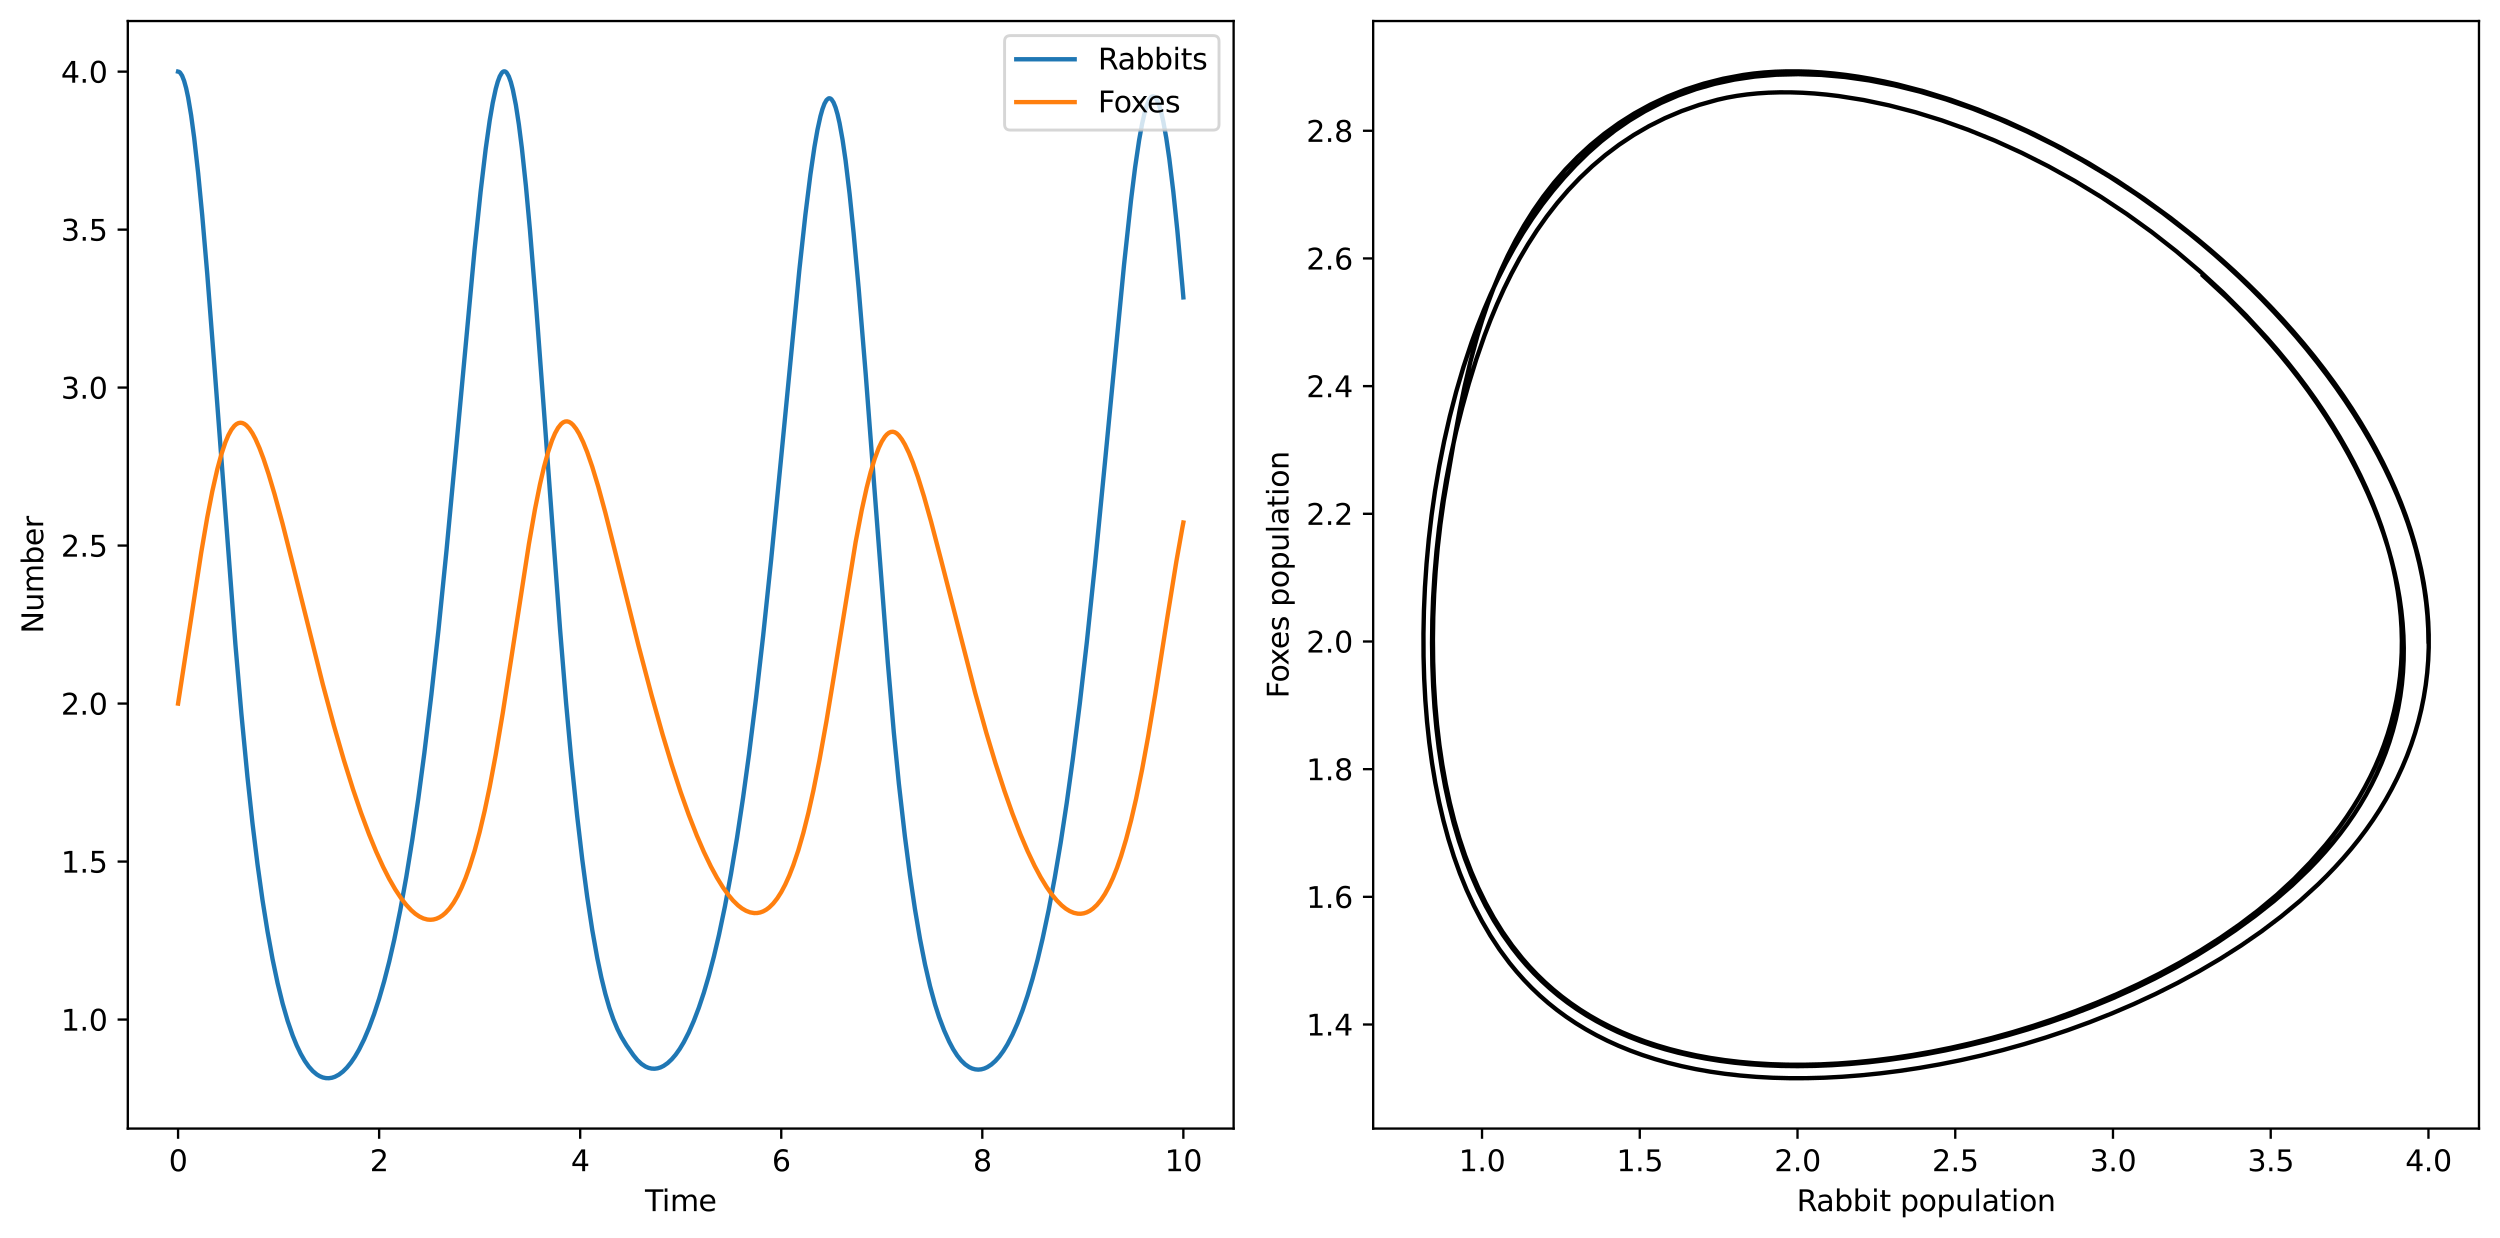 <?xml version="1.0" encoding="utf-8" standalone="no"?>
<!DOCTYPE svg PUBLIC "-//W3C//DTD SVG 1.1//EN"
  "http://www.w3.org/Graphics/SVG/1.1/DTD/svg11.dtd">
<svg xmlns:xlink="http://www.w3.org/1999/xlink" width="856.381pt" height="424.156pt" viewBox="0 0 856.381 424.156" xmlns="http://www.w3.org/2000/svg" version="1.1">
 <defs>
  <style type="text/css">*{stroke-linejoin: round; stroke-linecap: butt}</style>
 </defs>
 <g id="figure_1">
  <g id="patch_1">
   <path d="M 0 424.156 
L 856.381 424.156 
L 856.381 0 
L 0 0 
z
" style="fill: #ffffff"/>
  </g>
  <g id="axes_1">
   <g id="patch_2">
    <path d="M 43.781 386.6 
L 422.581 386.6 
L 422.581 7.2 
L 43.781 7.2 
z
" style="fill: #ffffff"/>
   </g>
   <g id="matplotlib.axis_1">
    <g id="xtick_1">
     <g id="line2d_1">
      <defs>
       <path id="mdbdcfe1b06" d="M 0 0 
L 0 3.5 
" style="stroke: #000000; stroke-width: 0.8"/>
      </defs>
      <g>
       <use xlink:href="#mdbdcfe1b06" x="60.999" y="386.6" style="stroke: #000000; stroke-width: 0.8"/>
      </g>
     </g>
     <g id="text_1">
      <!-- 0 -->
      <g transform="translate(57.818 401.198)scale(0.1 -0.1)">
       <defs>
        <path id="DejaVuSans-30" d="M 2034 4250 
Q 1547 4250 1301 3770 
Q 1056 3291 1056 2328 
Q 1056 1369 1301 889 
Q 1547 409 2034 409 
Q 2525 409 2770 889 
Q 3016 1369 3016 2328 
Q 3016 3291 2770 3770 
Q 2525 4250 2034 4250 
z
M 2034 4750 
Q 2819 4750 3233 4129 
Q 3647 3509 3647 2328 
Q 3647 1150 3233 529 
Q 2819 -91 2034 -91 
Q 1250 -91 836 529 
Q 422 1150 422 2328 
Q 422 3509 836 4129 
Q 1250 4750 2034 4750 
z
" transform="scale(0.016)"/>
       </defs>
       <use xlink:href="#DejaVuSans-30"/>
      </g>
     </g>
    </g>
    <g id="xtick_2">
     <g id="line2d_2">
      <g>
       <use xlink:href="#mdbdcfe1b06" x="129.872" y="386.6" style="stroke: #000000; stroke-width: 0.8"/>
      </g>
     </g>
     <g id="text_2">
      <!-- 2 -->
      <g transform="translate(126.691 401.198)scale(0.1 -0.1)">
       <defs>
        <path id="DejaVuSans-32" d="M 1228 531 
L 3431 531 
L 3431 0 
L 469 0 
L 469 531 
Q 828 903 1448 1529 
Q 2069 2156 2228 2338 
Q 2531 2678 2651 2914 
Q 2772 3150 2772 3378 
Q 2772 3750 2511 3984 
Q 2250 4219 1831 4219 
Q 1534 4219 1204 4116 
Q 875 4013 500 3803 
L 500 4441 
Q 881 4594 1212 4672 
Q 1544 4750 1819 4750 
Q 2544 4750 2975 4387 
Q 3406 4025 3406 3419 
Q 3406 3131 3298 2873 
Q 3191 2616 2906 2266 
Q 2828 2175 2409 1742 
Q 1991 1309 1228 531 
z
" transform="scale(0.016)"/>
       </defs>
       <use xlink:href="#DejaVuSans-32"/>
      </g>
     </g>
    </g>
    <g id="xtick_3">
     <g id="line2d_3">
      <g>
       <use xlink:href="#mdbdcfe1b06" x="198.745" y="386.6" style="stroke: #000000; stroke-width: 0.8"/>
      </g>
     </g>
     <g id="text_3">
      <!-- 4 -->
      <g transform="translate(195.564 401.198)scale(0.1 -0.1)">
       <defs>
        <path id="DejaVuSans-34" d="M 2419 4116 
L 825 1625 
L 2419 1625 
L 2419 4116 
z
M 2253 4666 
L 3047 4666 
L 3047 1625 
L 3713 1625 
L 3713 1100 
L 3047 1100 
L 3047 0 
L 2419 0 
L 2419 1100 
L 313 1100 
L 313 1709 
L 2253 4666 
z
" transform="scale(0.016)"/>
       </defs>
       <use xlink:href="#DejaVuSans-34"/>
      </g>
     </g>
    </g>
    <g id="xtick_4">
     <g id="line2d_4">
      <g>
       <use xlink:href="#mdbdcfe1b06" x="267.618" y="386.6" style="stroke: #000000; stroke-width: 0.8"/>
      </g>
     </g>
     <g id="text_4">
      <!-- 6 -->
      <g transform="translate(264.436 401.198)scale(0.1 -0.1)">
       <defs>
        <path id="DejaVuSans-36" d="M 2113 2584 
Q 1688 2584 1439 2293 
Q 1191 2003 1191 1497 
Q 1191 994 1439 701 
Q 1688 409 2113 409 
Q 2538 409 2786 701 
Q 3034 994 3034 1497 
Q 3034 2003 2786 2293 
Q 2538 2584 2113 2584 
z
M 3366 4563 
L 3366 3988 
Q 3128 4100 2886 4159 
Q 2644 4219 2406 4219 
Q 1781 4219 1451 3797 
Q 1122 3375 1075 2522 
Q 1259 2794 1537 2939 
Q 1816 3084 2150 3084 
Q 2853 3084 3261 2657 
Q 3669 2231 3669 1497 
Q 3669 778 3244 343 
Q 2819 -91 2113 -91 
Q 1303 -91 875 529 
Q 447 1150 447 2328 
Q 447 3434 972 4092 
Q 1497 4750 2381 4750 
Q 2619 4750 2861 4703 
Q 3103 4656 3366 4563 
z
" transform="scale(0.016)"/>
       </defs>
       <use xlink:href="#DejaVuSans-36"/>
      </g>
     </g>
    </g>
    <g id="xtick_5">
     <g id="line2d_5">
      <g>
       <use xlink:href="#mdbdcfe1b06" x="336.49" y="386.6" style="stroke: #000000; stroke-width: 0.8"/>
      </g>
     </g>
     <g id="text_5">
      <!-- 8 -->
      <g transform="translate(333.309 401.198)scale(0.1 -0.1)">
       <defs>
        <path id="DejaVuSans-38" d="M 2034 2216 
Q 1584 2216 1326 1975 
Q 1069 1734 1069 1313 
Q 1069 891 1326 650 
Q 1584 409 2034 409 
Q 2484 409 2743 651 
Q 3003 894 3003 1313 
Q 3003 1734 2745 1975 
Q 2488 2216 2034 2216 
z
M 1403 2484 
Q 997 2584 770 2862 
Q 544 3141 544 3541 
Q 544 4100 942 4425 
Q 1341 4750 2034 4750 
Q 2731 4750 3128 4425 
Q 3525 4100 3525 3541 
Q 3525 3141 3298 2862 
Q 3072 2584 2669 2484 
Q 3125 2378 3379 2068 
Q 3634 1759 3634 1313 
Q 3634 634 3220 271 
Q 2806 -91 2034 -91 
Q 1263 -91 848 271 
Q 434 634 434 1313 
Q 434 1759 690 2068 
Q 947 2378 1403 2484 
z
M 1172 3481 
Q 1172 3119 1398 2916 
Q 1625 2713 2034 2713 
Q 2441 2713 2670 2916 
Q 2900 3119 2900 3481 
Q 2900 3844 2670 4047 
Q 2441 4250 2034 4250 
Q 1625 4250 1398 4047 
Q 1172 3844 1172 3481 
z
" transform="scale(0.016)"/>
       </defs>
       <use xlink:href="#DejaVuSans-38"/>
      </g>
     </g>
    </g>
    <g id="xtick_6">
     <g id="line2d_6">
      <g>
       <use xlink:href="#mdbdcfe1b06" x="405.363" y="386.6" style="stroke: #000000; stroke-width: 0.8"/>
      </g>
     </g>
     <g id="text_6">
      <!-- 10 -->
      <g transform="translate(399.001 401.198)scale(0.1 -0.1)">
       <defs>
        <path id="DejaVuSans-31" d="M 794 531 
L 1825 531 
L 1825 4091 
L 703 3866 
L 703 4441 
L 1819 4666 
L 2450 4666 
L 2450 531 
L 3481 531 
L 3481 0 
L 794 0 
L 794 531 
z
" transform="scale(0.016)"/>
       </defs>
       <use xlink:href="#DejaVuSans-31"/>
       <use xlink:href="#DejaVuSans-30" x="63.623"/>
      </g>
     </g>
    </g>
    <g id="text_7">
     <!-- Time -->
     <g transform="translate(220.948 414.877)scale(0.1 -0.1)">
      <defs>
       <path id="DejaVuSans-54" d="M -19 4666 
L 3928 4666 
L 3928 4134 
L 2272 4134 
L 2272 0 
L 1638 0 
L 1638 4134 
L -19 4134 
L -19 4666 
z
" transform="scale(0.016)"/>
       <path id="DejaVuSans-69" d="M 603 3500 
L 1178 3500 
L 1178 0 
L 603 0 
L 603 3500 
z
M 603 4863 
L 1178 4863 
L 1178 4134 
L 603 4134 
L 603 4863 
z
" transform="scale(0.016)"/>
       <path id="DejaVuSans-6d" d="M 3328 2828 
Q 3544 3216 3844 3400 
Q 4144 3584 4550 3584 
Q 5097 3584 5394 3201 
Q 5691 2819 5691 2113 
L 5691 0 
L 5113 0 
L 5113 2094 
Q 5113 2597 4934 2840 
Q 4756 3084 4391 3084 
Q 3944 3084 3684 2787 
Q 3425 2491 3425 1978 
L 3425 0 
L 2847 0 
L 2847 2094 
Q 2847 2600 2669 2842 
Q 2491 3084 2119 3084 
Q 1678 3084 1418 2786 
Q 1159 2488 1159 1978 
L 1159 0 
L 581 0 
L 581 3500 
L 1159 3500 
L 1159 2956 
Q 1356 3278 1631 3431 
Q 1906 3584 2284 3584 
Q 2666 3584 2933 3390 
Q 3200 3197 3328 2828 
z
" transform="scale(0.016)"/>
       <path id="DejaVuSans-65" d="M 3597 1894 
L 3597 1613 
L 953 1613 
Q 991 1019 1311 708 
Q 1631 397 2203 397 
Q 2534 397 2845 478 
Q 3156 559 3463 722 
L 3463 178 
Q 3153 47 2828 -22 
Q 2503 -91 2169 -91 
Q 1331 -91 842 396 
Q 353 884 353 1716 
Q 353 2575 817 3079 
Q 1281 3584 2069 3584 
Q 2775 3584 3186 3129 
Q 3597 2675 3597 1894 
z
M 3022 2063 
Q 3016 2534 2758 2815 
Q 2500 3097 2075 3097 
Q 1594 3097 1305 2825 
Q 1016 2553 972 2059 
L 3022 2063 
z
" transform="scale(0.016)"/>
      </defs>
      <use xlink:href="#DejaVuSans-54"/>
      <use xlink:href="#DejaVuSans-69" x="57.959"/>
      <use xlink:href="#DejaVuSans-6d" x="85.742"/>
      <use xlink:href="#DejaVuSans-65" x="183.154"/>
     </g>
    </g>
   </g>
   <g id="matplotlib.axis_2">
    <g id="ytick_1">
     <g id="line2d_7">
      <defs>
       <path id="m5eb294d4c6" d="M 0 0 
L -3.5 0 
" style="stroke: #000000; stroke-width: 0.8"/>
      </defs>
      <g>
       <use xlink:href="#m5eb294d4c6" x="43.781" y="349.248" style="stroke: #000000; stroke-width: 0.8"/>
      </g>
     </g>
     <g id="text_8">
      <!-- 1.0 -->
      <g transform="translate(20.878 353.047)scale(0.1 -0.1)">
       <defs>
        <path id="DejaVuSans-2e" d="M 684 794 
L 1344 794 
L 1344 0 
L 684 0 
L 684 794 
z
" transform="scale(0.016)"/>
       </defs>
       <use xlink:href="#DejaVuSans-31"/>
       <use xlink:href="#DejaVuSans-2e" x="63.623"/>
       <use xlink:href="#DejaVuSans-30" x="95.41"/>
      </g>
     </g>
    </g>
    <g id="ytick_2">
     <g id="line2d_8">
      <g>
       <use xlink:href="#m5eb294d4c6" x="43.781" y="295.129" style="stroke: #000000; stroke-width: 0.8"/>
      </g>
     </g>
     <g id="text_9">
      <!-- 1.5 -->
      <g transform="translate(20.878 298.928)scale(0.1 -0.1)">
       <defs>
        <path id="DejaVuSans-35" d="M 691 4666 
L 3169 4666 
L 3169 4134 
L 1269 4134 
L 1269 2991 
Q 1406 3038 1543 3061 
Q 1681 3084 1819 3084 
Q 2600 3084 3056 2656 
Q 3513 2228 3513 1497 
Q 3513 744 3044 326 
Q 2575 -91 1722 -91 
Q 1428 -91 1123 -41 
Q 819 9 494 109 
L 494 744 
Q 775 591 1075 516 
Q 1375 441 1709 441 
Q 2250 441 2565 725 
Q 2881 1009 2881 1497 
Q 2881 1984 2565 2268 
Q 2250 2553 1709 2553 
Q 1456 2553 1204 2497 
Q 953 2441 691 2322 
L 691 4666 
z
" transform="scale(0.016)"/>
       </defs>
       <use xlink:href="#DejaVuSans-31"/>
       <use xlink:href="#DejaVuSans-2e" x="63.623"/>
       <use xlink:href="#DejaVuSans-35" x="95.41"/>
      </g>
     </g>
    </g>
    <g id="ytick_3">
     <g id="line2d_9">
      <g>
       <use xlink:href="#m5eb294d4c6" x="43.781" y="241.01" style="stroke: #000000; stroke-width: 0.8"/>
      </g>
     </g>
     <g id="text_10">
      <!-- 2.0 -->
      <g transform="translate(20.878 244.809)scale(0.1 -0.1)">
       <use xlink:href="#DejaVuSans-32"/>
       <use xlink:href="#DejaVuSans-2e" x="63.623"/>
       <use xlink:href="#DejaVuSans-30" x="95.41"/>
      </g>
     </g>
    </g>
    <g id="ytick_4">
     <g id="line2d_10">
      <g>
       <use xlink:href="#m5eb294d4c6" x="43.781" y="186.891" style="stroke: #000000; stroke-width: 0.8"/>
      </g>
     </g>
     <g id="text_11">
      <!-- 2.5 -->
      <g transform="translate(20.878 190.69)scale(0.1 -0.1)">
       <use xlink:href="#DejaVuSans-32"/>
       <use xlink:href="#DejaVuSans-2e" x="63.623"/>
       <use xlink:href="#DejaVuSans-35" x="95.41"/>
      </g>
     </g>
    </g>
    <g id="ytick_5">
     <g id="line2d_11">
      <g>
       <use xlink:href="#m5eb294d4c6" x="43.781" y="132.771" style="stroke: #000000; stroke-width: 0.8"/>
      </g>
     </g>
     <g id="text_12">
      <!-- 3.0 -->
      <g transform="translate(20.878 136.571)scale(0.1 -0.1)">
       <defs>
        <path id="DejaVuSans-33" d="M 2597 2516 
Q 3050 2419 3304 2112 
Q 3559 1806 3559 1356 
Q 3559 666 3084 287 
Q 2609 -91 1734 -91 
Q 1441 -91 1130 -33 
Q 819 25 488 141 
L 488 750 
Q 750 597 1062 519 
Q 1375 441 1716 441 
Q 2309 441 2620 675 
Q 2931 909 2931 1356 
Q 2931 1769 2642 2001 
Q 2353 2234 1838 2234 
L 1294 2234 
L 1294 2753 
L 1863 2753 
Q 2328 2753 2575 2939 
Q 2822 3125 2822 3475 
Q 2822 3834 2567 4026 
Q 2313 4219 1838 4219 
Q 1578 4219 1281 4162 
Q 984 4106 628 3988 
L 628 4550 
Q 988 4650 1302 4700 
Q 1616 4750 1894 4750 
Q 2613 4750 3031 4423 
Q 3450 4097 3450 3541 
Q 3450 3153 3228 2886 
Q 3006 2619 2597 2516 
z
" transform="scale(0.016)"/>
       </defs>
       <use xlink:href="#DejaVuSans-33"/>
       <use xlink:href="#DejaVuSans-2e" x="63.623"/>
       <use xlink:href="#DejaVuSans-30" x="95.41"/>
      </g>
     </g>
    </g>
    <g id="ytick_6">
     <g id="line2d_12">
      <g>
       <use xlink:href="#m5eb294d4c6" x="43.781" y="78.652" style="stroke: #000000; stroke-width: 0.8"/>
      </g>
     </g>
     <g id="text_13">
      <!-- 3.5 -->
      <g transform="translate(20.878 82.452)scale(0.1 -0.1)">
       <use xlink:href="#DejaVuSans-33"/>
       <use xlink:href="#DejaVuSans-2e" x="63.623"/>
       <use xlink:href="#DejaVuSans-35" x="95.41"/>
      </g>
     </g>
    </g>
    <g id="ytick_7">
     <g id="line2d_13">
      <g>
       <use xlink:href="#m5eb294d4c6" x="43.781" y="24.533" style="stroke: #000000; stroke-width: 0.8"/>
      </g>
     </g>
     <g id="text_14">
      <!-- 4.0 -->
      <g transform="translate(20.878 28.332)scale(0.1 -0.1)">
       <use xlink:href="#DejaVuSans-34"/>
       <use xlink:href="#DejaVuSans-2e" x="63.623"/>
       <use xlink:href="#DejaVuSans-30" x="95.41"/>
      </g>
     </g>
    </g>
    <g id="text_15">
     <!-- Number -->
     <g transform="translate(14.798 216.986)rotate(-90)scale(0.1 -0.1)">
      <defs>
       <path id="DejaVuSans-4e" d="M 628 4666 
L 1478 4666 
L 3547 763 
L 3547 4666 
L 4159 4666 
L 4159 0 
L 3309 0 
L 1241 3903 
L 1241 0 
L 628 0 
L 628 4666 
z
" transform="scale(0.016)"/>
       <path id="DejaVuSans-75" d="M 544 1381 
L 544 3500 
L 1119 3500 
L 1119 1403 
Q 1119 906 1312 657 
Q 1506 409 1894 409 
Q 2359 409 2629 706 
Q 2900 1003 2900 1516 
L 2900 3500 
L 3475 3500 
L 3475 0 
L 2900 0 
L 2900 538 
Q 2691 219 2414 64 
Q 2138 -91 1772 -91 
Q 1169 -91 856 284 
Q 544 659 544 1381 
z
M 1991 3584 
L 1991 3584 
z
" transform="scale(0.016)"/>
       <path id="DejaVuSans-62" d="M 3116 1747 
Q 3116 2381 2855 2742 
Q 2594 3103 2138 3103 
Q 1681 3103 1420 2742 
Q 1159 2381 1159 1747 
Q 1159 1113 1420 752 
Q 1681 391 2138 391 
Q 2594 391 2855 752 
Q 3116 1113 3116 1747 
z
M 1159 2969 
Q 1341 3281 1617 3432 
Q 1894 3584 2278 3584 
Q 2916 3584 3314 3078 
Q 3713 2572 3713 1747 
Q 3713 922 3314 415 
Q 2916 -91 2278 -91 
Q 1894 -91 1617 61 
Q 1341 213 1159 525 
L 1159 0 
L 581 0 
L 581 4863 
L 1159 4863 
L 1159 2969 
z
" transform="scale(0.016)"/>
       <path id="DejaVuSans-72" d="M 2631 2963 
Q 2534 3019 2420 3045 
Q 2306 3072 2169 3072 
Q 1681 3072 1420 2755 
Q 1159 2438 1159 1844 
L 1159 0 
L 581 0 
L 581 3500 
L 1159 3500 
L 1159 2956 
Q 1341 3275 1631 3429 
Q 1922 3584 2338 3584 
Q 2397 3584 2469 3576 
Q 2541 3569 2628 3553 
L 2631 2963 
z
" transform="scale(0.016)"/>
      </defs>
      <use xlink:href="#DejaVuSans-4e"/>
      <use xlink:href="#DejaVuSans-75" x="74.805"/>
      <use xlink:href="#DejaVuSans-6d" x="138.184"/>
      <use xlink:href="#DejaVuSans-62" x="235.596"/>
      <use xlink:href="#DejaVuSans-65" x="299.072"/>
      <use xlink:href="#DejaVuSans-72" x="360.596"/>
     </g>
    </g>
   </g>
   <g id="line2d_14">
    <path d="M 60.999 24.533 
L 61.344 24.62 
L 61.688 24.882 
L 62.377 25.933 
L 63.066 27.694 
L 63.754 30.163 
L 64.443 33.364 
L 65.476 39.524 
L 66.509 47.174 
L 67.887 59.421 
L 69.264 73.668 
L 70.986 93.731 
L 73.397 124.759 
L 80.628 220.62 
L 82.694 244.594 
L 84.761 266.088 
L 86.482 281.981 
L 88.204 296.04 
L 89.926 308.359 
L 91.648 319.126 
L 93.37 328.586 
L 95.091 336.77 
L 96.813 343.775 
L 98.535 349.725 
L 100.257 354.727 
L 101.634 358.11 
L 103.012 360.986 
L 104.389 363.392 
L 105.767 365.356 
L 107.144 366.9 
L 108.522 368.051 
L 109.555 368.671 
L 110.588 369.089 
L 111.621 369.312 
L 112.654 369.344 
L 113.687 369.19 
L 114.72 368.851 
L 116.098 368.117 
L 117.475 367.061 
L 118.853 365.683 
L 120.23 363.98 
L 121.607 361.944 
L 122.985 359.566 
L 124.707 356.094 
L 126.429 352.036 
L 128.15 347.378 
L 129.872 342.105 
L 131.594 336.152 
L 133.316 329.455 
L 135.038 321.958 
L 137.104 311.837 
L 139.17 300.421 
L 141.236 287.652 
L 143.302 273.485 
L 145.369 257.889 
L 147.779 237.867 
L 150.19 215.886 
L 152.945 188.623 
L 156.388 152.041 
L 162.587 85.337 
L 164.653 65.492 
L 166.375 51.019 
L 167.752 41.268 
L 168.785 35.249 
L 169.818 30.45 
L 170.507 27.987 
L 171.196 26.15 
L 171.885 24.963 
L 172.229 24.62 
L 172.573 24.447 
L 172.918 24.445 
L 173.262 24.617 
L 173.606 24.962 
L 174.295 26.178 
L 174.984 28.094 
L 175.673 30.709 
L 176.706 35.923 
L 177.739 42.641 
L 178.772 50.79 
L 180.149 63.705 
L 181.527 78.678 
L 183.593 104.015 
L 186.348 140.923 
L 191.858 215.682 
L 193.924 240.905 
L 195.646 259.653 
L 197.712 279.543 
L 199.434 294.261 
L 201.155 307.262 
L 202.877 318.561 
L 204.599 328.204 
L 205.977 334.783 
L 207.354 340.417 
L 208.731 345.179 
L 210.109 349.159 
L 211.486 352.462 
L 212.864 355.206 
L 214.586 358.055 
L 216.996 361.493 
L 218.374 363.174 
L 219.751 364.456 
L 221.129 365.36 
L 222.162 365.799 
L 223.195 366.042 
L 224.228 366.092 
L 225.261 365.953 
L 226.294 365.63 
L 227.327 365.123 
L 228.705 364.164 
L 230.082 362.88 
L 231.459 361.269 
L 232.837 359.323 
L 234.214 357.033 
L 235.936 353.668 
L 237.658 349.732 
L 239.38 345.213 
L 241.102 340.062 
L 242.823 334.228 
L 244.545 327.666 
L 246.267 320.334 
L 248.333 310.465 
L 250.399 299.37 
L 252.466 286.996 
L 254.532 273.296 
L 256.598 258.23 
L 259.009 238.892 
L 261.419 217.776 
L 264.174 191.587 
L 267.618 156.437 
L 273.816 92.535 
L 275.882 73.607 
L 277.604 59.808 
L 278.982 50.393 
L 280.015 44.515 
L 281.048 39.803 
L 281.737 37.365 
L 282.425 35.523 
L 283.114 34.299 
L 283.803 33.711 
L 284.147 33.659 
L 284.491 33.771 
L 284.836 34.047 
L 285.525 35.095 
L 286.213 36.804 
L 286.902 39.171 
L 287.591 42.188 
L 288.624 47.903 
L 289.657 54.991 
L 291.034 66.424 
L 292.412 79.872 
L 294.134 98.791 
L 296.544 128.088 
L 299.988 173.244 
L 304.12 226.906 
L 306.186 250.981 
L 307.908 268.456 
L 309.974 286.506 
L 311.696 299.75 
L 313.418 311.419 
L 315.14 321.589 
L 316.862 330.351 
L 318.583 337.816 
L 320.305 344.11 
L 321.683 348.397 
L 323.405 352.954 
L 325.126 356.784 
L 326.504 359.394 
L 327.881 361.549 
L 329.259 363.278 
L 330.636 364.605 
L 332.014 365.555 
L 333.047 366.03 
L 334.08 366.309 
L 335.113 366.397 
L 336.146 366.3 
L 337.179 366.018 
L 338.212 365.555 
L 339.59 364.656 
L 340.967 363.433 
L 342.345 361.882 
L 343.722 359.992 
L 345.099 357.751 
L 346.821 354.45 
L 348.543 350.587 
L 350.265 346.126 
L 351.987 341.026 
L 353.709 335.248 
L 355.43 328.755 
L 357.152 321.508 
L 359.218 311.762 
L 361.285 300.809 
L 363.351 288.584 
L 365.417 275.022 
L 367.483 260.087 
L 369.894 240.958 
L 372.304 219.918 
L 375.059 193.68 
L 378.503 158.389 
L 385.046 90.68 
L 387.456 68.389 
L 388.834 57.322 
L 390.211 47.985 
L 391.244 42.318 
L 392.277 37.92 
L 392.966 35.738 
L 393.655 34.182 
L 394.343 33.266 
L 394.688 33.053 
L 395.032 33.004 
L 395.377 33.119 
L 395.721 33.401 
L 396.41 34.461 
L 397.098 36.182 
L 397.787 38.557 
L 398.476 41.577 
L 399.509 47.28 
L 400.542 54.325 
L 401.919 65.645 
L 403.297 78.912 
L 405.019 97.829 
L 405.363 101.868 
L 405.363 101.868 
" clip-path="url(#pe5c9e01bf2)" style="fill: none; stroke: #1f77b4; stroke-width: 1.5; stroke-linecap: square"/>
   </g>
   <g id="line2d_15">
    <path d="M 60.999 241.01 
L 64.443 218.558 
L 68.92 189.329 
L 70.986 177.265 
L 72.708 168.381 
L 74.43 160.768 
L 75.807 155.689 
L 77.185 151.561 
L 78.218 149.105 
L 79.251 147.211 
L 80.284 145.878 
L 80.973 145.291 
L 81.661 144.939 
L 82.35 144.814 
L 83.039 144.911 
L 83.727 145.221 
L 84.416 145.737 
L 85.449 146.879 
L 86.482 148.436 
L 87.515 150.378 
L 88.893 153.505 
L 90.27 157.171 
L 91.992 162.372 
L 94.058 169.306 
L 96.813 179.473 
L 100.601 194.469 
L 110.588 234.465 
L 114.376 248.549 
L 117.819 260.463 
L 120.919 270.353 
L 123.674 278.43 
L 126.429 285.815 
L 128.839 291.692 
L 131.25 296.986 
L 133.316 301.046 
L 135.382 304.647 
L 137.448 307.767 
L 139.17 309.981 
L 140.892 311.825 
L 142.269 313.02 
L 143.647 313.953 
L 145.024 314.614 
L 146.402 314.987 
L 147.435 315.07 
L 148.468 314.977 
L 149.501 314.701 
L 150.534 314.238 
L 151.567 313.578 
L 152.6 312.71 
L 153.978 311.206 
L 155.355 309.284 
L 156.733 306.918 
L 158.11 304.085 
L 159.487 300.763 
L 160.865 296.932 
L 162.587 291.398 
L 164.309 285.006 
L 166.03 277.727 
L 167.752 269.535 
L 169.818 258.502 
L 172.229 244.209 
L 175.328 224.287 
L 181.182 186.322 
L 183.249 174.51 
L 184.97 165.912 
L 186.348 159.97 
L 187.725 154.93 
L 189.103 150.839 
L 190.136 148.415 
L 191.169 146.553 
L 192.202 145.255 
L 192.891 144.703 
L 193.579 144.401 
L 194.268 144.344 
L 194.957 144.53 
L 195.646 144.954 
L 196.334 145.592 
L 197.367 146.908 
L 198.401 148.624 
L 199.778 151.478 
L 201.155 154.909 
L 202.877 159.898 
L 204.943 166.732 
L 207.354 175.59 
L 210.798 189.27 
L 218.718 221.14 
L 223.195 238.128 
L 226.983 251.626 
L 230.082 261.898 
L 233.181 271.389 
L 235.936 279.136 
L 238.691 286.207 
L 241.102 291.799 
L 243.512 296.811 
L 245.578 300.627 
L 247.645 303.975 
L 249.366 306.39 
L 251.088 308.449 
L 252.81 310.133 
L 254.187 311.197 
L 255.565 311.999 
L 256.942 312.527 
L 258.32 312.77 
L 259.353 312.757 
L 260.386 312.568 
L 261.419 312.194 
L 262.452 311.628 
L 263.485 310.859 
L 264.863 309.505 
L 266.24 307.755 
L 267.618 305.589 
L 268.995 302.986 
L 270.373 299.925 
L 271.75 296.383 
L 273.472 291.248 
L 275.194 285.286 
L 276.915 278.456 
L 278.637 270.751 
L 280.703 260.409 
L 283.114 246.991 
L 285.869 230.295 
L 293.101 185.683 
L 295.167 174.863 
L 296.889 167.041 
L 298.266 161.655 
L 299.643 157.1 
L 301.021 153.422 
L 302.054 151.261 
L 303.087 149.625 
L 303.776 148.832 
L 304.465 148.279 
L 305.153 147.968 
L 305.842 147.9 
L 306.531 148.075 
L 307.219 148.495 
L 307.908 149.157 
L 308.941 150.529 
L 309.974 152.278 
L 311.352 155.139 
L 312.729 158.537 
L 314.451 163.431 
L 316.517 170.08 
L 318.928 178.646 
L 322.371 191.827 
L 334.08 237.461 
L 337.868 251.022 
L 340.967 261.341 
L 344.066 270.893 
L 346.821 278.721 
L 349.576 285.864 
L 351.987 291.521 
L 354.397 296.598 
L 356.463 300.465 
L 358.53 303.864 
L 360.251 306.322 
L 361.973 308.424 
L 363.695 310.155 
L 365.073 311.262 
L 366.45 312.111 
L 367.827 312.69 
L 369.205 312.982 
L 370.238 313.005 
L 371.271 312.853 
L 372.304 312.518 
L 373.337 311.993 
L 374.37 311.269 
L 375.748 309.983 
L 377.125 308.308 
L 378.503 306.224 
L 379.88 303.705 
L 381.258 300.726 
L 382.635 297.262 
L 384.013 293.283 
L 385.734 287.566 
L 387.456 281.019 
L 389.178 273.595 
L 391.244 263.524 
L 393.31 252.272 
L 395.721 237.907 
L 399.853 211.609 
L 402.953 192.409 
L 405.019 180.798 
L 405.363 178.988 
L 405.363 178.988 
" clip-path="url(#pe5c9e01bf2)" style="fill: none; stroke: #ff7f0e; stroke-width: 1.5; stroke-linecap: square"/>
   </g>
   <g id="patch_3">
    <path d="M 43.781 386.6 
L 43.781 7.2 
" style="fill: none; stroke: #000000; stroke-width: 0.8; stroke-linejoin: miter; stroke-linecap: square"/>
   </g>
   <g id="patch_4">
    <path d="M 422.581 386.6 
L 422.581 7.2 
" style="fill: none; stroke: #000000; stroke-width: 0.8; stroke-linejoin: miter; stroke-linecap: square"/>
   </g>
   <g id="patch_5">
    <path d="M 43.781 386.6 
L 422.581 386.6 
" style="fill: none; stroke: #000000; stroke-width: 0.8; stroke-linejoin: miter; stroke-linecap: square"/>
   </g>
   <g id="patch_6">
    <path d="M 43.781 7.2 
L 422.581 7.2 
" style="fill: none; stroke: #000000; stroke-width: 0.8; stroke-linejoin: miter; stroke-linecap: square"/>
   </g>
   <g id="legend_1">
    <g id="patch_7">
     <path d="M 346.125 44.556 
L 415.581 44.556 
Q 417.581 44.556 417.581 42.556 
L 417.581 14.2 
Q 417.581 12.2 415.581 12.2 
L 346.125 12.2 
Q 344.125 12.2 344.125 14.2 
L 344.125 42.556 
Q 344.125 44.556 346.125 44.556 
z
" style="fill: #ffffff; opacity: 0.8; stroke: #cccccc; stroke-linejoin: miter"/>
    </g>
    <g id="line2d_16">
     <path d="M 348.125 20.298 
L 358.125 20.298 
L 368.125 20.298 
" style="fill: none; stroke: #1f77b4; stroke-width: 1.5; stroke-linecap: square"/>
    </g>
    <g id="text_16">
     <!-- Rabbits -->
     <g transform="translate(376.125 23.798)scale(0.1 -0.1)">
      <defs>
       <path id="DejaVuSans-52" d="M 2841 2188 
Q 3044 2119 3236 1894 
Q 3428 1669 3622 1275 
L 4263 0 
L 3584 0 
L 2988 1197 
Q 2756 1666 2539 1819 
Q 2322 1972 1947 1972 
L 1259 1972 
L 1259 0 
L 628 0 
L 628 4666 
L 2053 4666 
Q 2853 4666 3247 4331 
Q 3641 3997 3641 3322 
Q 3641 2881 3436 2590 
Q 3231 2300 2841 2188 
z
M 1259 4147 
L 1259 2491 
L 2053 2491 
Q 2509 2491 2742 2702 
Q 2975 2913 2975 3322 
Q 2975 3731 2742 3939 
Q 2509 4147 2053 4147 
L 1259 4147 
z
" transform="scale(0.016)"/>
       <path id="DejaVuSans-61" d="M 2194 1759 
Q 1497 1759 1228 1600 
Q 959 1441 959 1056 
Q 959 750 1161 570 
Q 1363 391 1709 391 
Q 2188 391 2477 730 
Q 2766 1069 2766 1631 
L 2766 1759 
L 2194 1759 
z
M 3341 1997 
L 3341 0 
L 2766 0 
L 2766 531 
Q 2569 213 2275 61 
Q 1981 -91 1556 -91 
Q 1019 -91 701 211 
Q 384 513 384 1019 
Q 384 1609 779 1909 
Q 1175 2209 1959 2209 
L 2766 2209 
L 2766 2266 
Q 2766 2663 2505 2880 
Q 2244 3097 1772 3097 
Q 1472 3097 1187 3025 
Q 903 2953 641 2809 
L 641 3341 
Q 956 3463 1253 3523 
Q 1550 3584 1831 3584 
Q 2591 3584 2966 3190 
Q 3341 2797 3341 1997 
z
" transform="scale(0.016)"/>
       <path id="DejaVuSans-74" d="M 1172 4494 
L 1172 3500 
L 2356 3500 
L 2356 3053 
L 1172 3053 
L 1172 1153 
Q 1172 725 1289 603 
Q 1406 481 1766 481 
L 2356 481 
L 2356 0 
L 1766 0 
Q 1100 0 847 248 
Q 594 497 594 1153 
L 594 3053 
L 172 3053 
L 172 3500 
L 594 3500 
L 594 4494 
L 1172 4494 
z
" transform="scale(0.016)"/>
       <path id="DejaVuSans-73" d="M 2834 3397 
L 2834 2853 
Q 2591 2978 2328 3040 
Q 2066 3103 1784 3103 
Q 1356 3103 1142 2972 
Q 928 2841 928 2578 
Q 928 2378 1081 2264 
Q 1234 2150 1697 2047 
L 1894 2003 
Q 2506 1872 2764 1633 
Q 3022 1394 3022 966 
Q 3022 478 2636 193 
Q 2250 -91 1575 -91 
Q 1294 -91 989 -36 
Q 684 19 347 128 
L 347 722 
Q 666 556 975 473 
Q 1284 391 1588 391 
Q 1994 391 2212 530 
Q 2431 669 2431 922 
Q 2431 1156 2273 1281 
Q 2116 1406 1581 1522 
L 1381 1569 
Q 847 1681 609 1914 
Q 372 2147 372 2553 
Q 372 3047 722 3315 
Q 1072 3584 1716 3584 
Q 2034 3584 2315 3537 
Q 2597 3491 2834 3397 
z
" transform="scale(0.016)"/>
      </defs>
      <use xlink:href="#DejaVuSans-52"/>
      <use xlink:href="#DejaVuSans-61" x="67.232"/>
      <use xlink:href="#DejaVuSans-62" x="128.512"/>
      <use xlink:href="#DejaVuSans-62" x="191.988"/>
      <use xlink:href="#DejaVuSans-69" x="255.465"/>
      <use xlink:href="#DejaVuSans-74" x="283.248"/>
      <use xlink:href="#DejaVuSans-73" x="322.457"/>
     </g>
    </g>
    <g id="line2d_17">
     <path d="M 348.125 34.977 
L 358.125 34.977 
L 368.125 34.977 
" style="fill: none; stroke: #ff7f0e; stroke-width: 1.5; stroke-linecap: square"/>
    </g>
    <g id="text_17">
     <!-- Foxes -->
     <g transform="translate(376.125 38.477)scale(0.1 -0.1)">
      <defs>
       <path id="DejaVuSans-46" d="M 628 4666 
L 3309 4666 
L 3309 4134 
L 1259 4134 
L 1259 2759 
L 3109 2759 
L 3109 2228 
L 1259 2228 
L 1259 0 
L 628 0 
L 628 4666 
z
" transform="scale(0.016)"/>
       <path id="DejaVuSans-6f" d="M 1959 3097 
Q 1497 3097 1228 2736 
Q 959 2375 959 1747 
Q 959 1119 1226 758 
Q 1494 397 1959 397 
Q 2419 397 2687 759 
Q 2956 1122 2956 1747 
Q 2956 2369 2687 2733 
Q 2419 3097 1959 3097 
z
M 1959 3584 
Q 2709 3584 3137 3096 
Q 3566 2609 3566 1747 
Q 3566 888 3137 398 
Q 2709 -91 1959 -91 
Q 1206 -91 779 398 
Q 353 888 353 1747 
Q 353 2609 779 3096 
Q 1206 3584 1959 3584 
z
" transform="scale(0.016)"/>
       <path id="DejaVuSans-78" d="M 3513 3500 
L 2247 1797 
L 3578 0 
L 2900 0 
L 1881 1375 
L 863 0 
L 184 0 
L 1544 1831 
L 300 3500 
L 978 3500 
L 1906 2253 
L 2834 3500 
L 3513 3500 
z
" transform="scale(0.016)"/>
      </defs>
      <use xlink:href="#DejaVuSans-46"/>
      <use xlink:href="#DejaVuSans-6f" x="53.895"/>
      <use xlink:href="#DejaVuSans-78" x="111.951"/>
      <use xlink:href="#DejaVuSans-65" x="168.006"/>
      <use xlink:href="#DejaVuSans-73" x="229.529"/>
     </g>
    </g>
   </g>
  </g>
  <g id="axes_2">
   <g id="patch_8">
    <path d="M 470.381 386.6 
L 849.181 386.6 
L 849.181 7.2 
L 470.381 7.2 
z
" style="fill: #ffffff"/>
   </g>
   <g id="matplotlib.axis_3">
    <g id="xtick_7">
     <g id="line2d_18">
      <g>
       <use xlink:href="#mdbdcfe1b06" x="507.674" y="386.6" style="stroke: #000000; stroke-width: 0.8"/>
      </g>
     </g>
     <g id="text_18">
      <!-- 1.0 -->
      <g transform="translate(499.723 401.198)scale(0.1 -0.1)">
       <use xlink:href="#DejaVuSans-31"/>
       <use xlink:href="#DejaVuSans-2e" x="63.623"/>
       <use xlink:href="#DejaVuSans-30" x="95.41"/>
      </g>
     </g>
    </g>
    <g id="xtick_8">
     <g id="line2d_19">
      <g>
       <use xlink:href="#mdbdcfe1b06" x="561.708" y="386.6" style="stroke: #000000; stroke-width: 0.8"/>
      </g>
     </g>
     <g id="text_19">
      <!-- 1.5 -->
      <g transform="translate(553.756 401.198)scale(0.1 -0.1)">
       <use xlink:href="#DejaVuSans-31"/>
       <use xlink:href="#DejaVuSans-2e" x="63.623"/>
       <use xlink:href="#DejaVuSans-35" x="95.41"/>
      </g>
     </g>
    </g>
    <g id="xtick_9">
     <g id="line2d_20">
      <g>
       <use xlink:href="#mdbdcfe1b06" x="615.741" y="386.6" style="stroke: #000000; stroke-width: 0.8"/>
      </g>
     </g>
     <g id="text_20">
      <!-- 2.0 -->
      <g transform="translate(607.79 401.198)scale(0.1 -0.1)">
       <use xlink:href="#DejaVuSans-32"/>
       <use xlink:href="#DejaVuSans-2e" x="63.623"/>
       <use xlink:href="#DejaVuSans-30" x="95.41"/>
      </g>
     </g>
    </g>
    <g id="xtick_10">
     <g id="line2d_21">
      <g>
       <use xlink:href="#mdbdcfe1b06" x="669.775" y="386.6" style="stroke: #000000; stroke-width: 0.8"/>
      </g>
     </g>
     <g id="text_21">
      <!-- 2.5 -->
      <g transform="translate(661.823 401.198)scale(0.1 -0.1)">
       <use xlink:href="#DejaVuSans-32"/>
       <use xlink:href="#DejaVuSans-2e" x="63.623"/>
       <use xlink:href="#DejaVuSans-35" x="95.41"/>
      </g>
     </g>
    </g>
    <g id="xtick_11">
     <g id="line2d_22">
      <g>
       <use xlink:href="#mdbdcfe1b06" x="723.808" y="386.6" style="stroke: #000000; stroke-width: 0.8"/>
      </g>
     </g>
     <g id="text_22">
      <!-- 3.0 -->
      <g transform="translate(715.857 401.198)scale(0.1 -0.1)">
       <use xlink:href="#DejaVuSans-33"/>
       <use xlink:href="#DejaVuSans-2e" x="63.623"/>
       <use xlink:href="#DejaVuSans-30" x="95.41"/>
      </g>
     </g>
    </g>
    <g id="xtick_12">
     <g id="line2d_23">
      <g>
       <use xlink:href="#mdbdcfe1b06" x="777.842" y="386.6" style="stroke: #000000; stroke-width: 0.8"/>
      </g>
     </g>
     <g id="text_23">
      <!-- 3.5 -->
      <g transform="translate(769.89 401.198)scale(0.1 -0.1)">
       <use xlink:href="#DejaVuSans-33"/>
       <use xlink:href="#DejaVuSans-2e" x="63.623"/>
       <use xlink:href="#DejaVuSans-35" x="95.41"/>
      </g>
     </g>
    </g>
    <g id="xtick_13">
     <g id="line2d_24">
      <g>
       <use xlink:href="#mdbdcfe1b06" x="831.875" y="386.6" style="stroke: #000000; stroke-width: 0.8"/>
      </g>
     </g>
     <g id="text_24">
      <!-- 4.0 -->
      <g transform="translate(823.924 401.198)scale(0.1 -0.1)">
       <use xlink:href="#DejaVuSans-34"/>
       <use xlink:href="#DejaVuSans-2e" x="63.623"/>
       <use xlink:href="#DejaVuSans-30" x="95.41"/>
      </g>
     </g>
    </g>
    <g id="text_25">
     <!-- Rabbit population -->
     <g transform="translate(615.462 414.877)scale(0.1 -0.1)">
      <defs>
       <path id="DejaVuSans-20" transform="scale(0.016)"/>
       <path id="DejaVuSans-70" d="M 1159 525 
L 1159 -1331 
L 581 -1331 
L 581 3500 
L 1159 3500 
L 1159 2969 
Q 1341 3281 1617 3432 
Q 1894 3584 2278 3584 
Q 2916 3584 3314 3078 
Q 3713 2572 3713 1747 
Q 3713 922 3314 415 
Q 2916 -91 2278 -91 
Q 1894 -91 1617 61 
Q 1341 213 1159 525 
z
M 3116 1747 
Q 3116 2381 2855 2742 
Q 2594 3103 2138 3103 
Q 1681 3103 1420 2742 
Q 1159 2381 1159 1747 
Q 1159 1113 1420 752 
Q 1681 391 2138 391 
Q 2594 391 2855 752 
Q 3116 1113 3116 1747 
z
" transform="scale(0.016)"/>
       <path id="DejaVuSans-6c" d="M 603 4863 
L 1178 4863 
L 1178 0 
L 603 0 
L 603 4863 
z
" transform="scale(0.016)"/>
       <path id="DejaVuSans-6e" d="M 3513 2113 
L 3513 0 
L 2938 0 
L 2938 2094 
Q 2938 2591 2744 2837 
Q 2550 3084 2163 3084 
Q 1697 3084 1428 2787 
Q 1159 2491 1159 1978 
L 1159 0 
L 581 0 
L 581 3500 
L 1159 3500 
L 1159 2956 
Q 1366 3272 1645 3428 
Q 1925 3584 2291 3584 
Q 2894 3584 3203 3211 
Q 3513 2838 3513 2113 
z
" transform="scale(0.016)"/>
      </defs>
      <use xlink:href="#DejaVuSans-52"/>
      <use xlink:href="#DejaVuSans-61" x="67.232"/>
      <use xlink:href="#DejaVuSans-62" x="128.512"/>
      <use xlink:href="#DejaVuSans-62" x="191.988"/>
      <use xlink:href="#DejaVuSans-69" x="255.465"/>
      <use xlink:href="#DejaVuSans-74" x="283.248"/>
      <use xlink:href="#DejaVuSans-20" x="322.457"/>
      <use xlink:href="#DejaVuSans-70" x="354.244"/>
      <use xlink:href="#DejaVuSans-6f" x="417.721"/>
      <use xlink:href="#DejaVuSans-70" x="478.902"/>
      <use xlink:href="#DejaVuSans-75" x="542.379"/>
      <use xlink:href="#DejaVuSans-6c" x="605.758"/>
      <use xlink:href="#DejaVuSans-61" x="633.541"/>
      <use xlink:href="#DejaVuSans-74" x="694.82"/>
      <use xlink:href="#DejaVuSans-69" x="734.029"/>
      <use xlink:href="#DejaVuSans-6f" x="761.812"/>
      <use xlink:href="#DejaVuSans-6e" x="822.994"/>
     </g>
    </g>
   </g>
   <g id="matplotlib.axis_4">
    <g id="ytick_8">
     <g id="line2d_25">
      <g>
       <use xlink:href="#m5eb294d4c6" x="470.381" y="350.937" style="stroke: #000000; stroke-width: 0.8"/>
      </g>
     </g>
     <g id="text_26">
      <!-- 1.4 -->
      <g transform="translate(447.478 354.736)scale(0.1 -0.1)">
       <use xlink:href="#DejaVuSans-31"/>
       <use xlink:href="#DejaVuSans-2e" x="63.623"/>
       <use xlink:href="#DejaVuSans-34" x="95.41"/>
      </g>
     </g>
    </g>
    <g id="ytick_9">
     <g id="line2d_26">
      <g>
       <use xlink:href="#m5eb294d4c6" x="470.381" y="307.203" style="stroke: #000000; stroke-width: 0.8"/>
      </g>
     </g>
     <g id="text_27">
      <!-- 1.6 -->
      <g transform="translate(447.478 311.003)scale(0.1 -0.1)">
       <use xlink:href="#DejaVuSans-31"/>
       <use xlink:href="#DejaVuSans-2e" x="63.623"/>
       <use xlink:href="#DejaVuSans-36" x="95.41"/>
      </g>
     </g>
    </g>
    <g id="ytick_10">
     <g id="line2d_27">
      <g>
       <use xlink:href="#m5eb294d4c6" x="470.381" y="263.47" style="stroke: #000000; stroke-width: 0.8"/>
      </g>
     </g>
     <g id="text_28">
      <!-- 1.8 -->
      <g transform="translate(447.478 267.269)scale(0.1 -0.1)">
       <use xlink:href="#DejaVuSans-31"/>
       <use xlink:href="#DejaVuSans-2e" x="63.623"/>
       <use xlink:href="#DejaVuSans-38" x="95.41"/>
      </g>
     </g>
    </g>
    <g id="ytick_11">
     <g id="line2d_28">
      <g>
       <use xlink:href="#m5eb294d4c6" x="470.381" y="219.737" style="stroke: #000000; stroke-width: 0.8"/>
      </g>
     </g>
     <g id="text_29">
      <!-- 2.0 -->
      <g transform="translate(447.478 223.536)scale(0.1 -0.1)">
       <use xlink:href="#DejaVuSans-32"/>
       <use xlink:href="#DejaVuSans-2e" x="63.623"/>
       <use xlink:href="#DejaVuSans-30" x="95.41"/>
      </g>
     </g>
    </g>
    <g id="ytick_12">
     <g id="line2d_29">
      <g>
       <use xlink:href="#m5eb294d4c6" x="470.381" y="176.004" style="stroke: #000000; stroke-width: 0.8"/>
      </g>
     </g>
     <g id="text_30">
      <!-- 2.2 -->
      <g transform="translate(447.478 179.803)scale(0.1 -0.1)">
       <use xlink:href="#DejaVuSans-32"/>
       <use xlink:href="#DejaVuSans-2e" x="63.623"/>
       <use xlink:href="#DejaVuSans-32" x="95.41"/>
      </g>
     </g>
    </g>
    <g id="ytick_13">
     <g id="line2d_30">
      <g>
       <use xlink:href="#m5eb294d4c6" x="470.381" y="132.271" style="stroke: #000000; stroke-width: 0.8"/>
      </g>
     </g>
     <g id="text_31">
      <!-- 2.4 -->
      <g transform="translate(447.478 136.07)scale(0.1 -0.1)">
       <use xlink:href="#DejaVuSans-32"/>
       <use xlink:href="#DejaVuSans-2e" x="63.623"/>
       <use xlink:href="#DejaVuSans-34" x="95.41"/>
      </g>
     </g>
    </g>
    <g id="ytick_14">
     <g id="line2d_31">
      <g>
       <use xlink:href="#m5eb294d4c6" x="470.381" y="88.538" style="stroke: #000000; stroke-width: 0.8"/>
      </g>
     </g>
     <g id="text_32">
      <!-- 2.6 -->
      <g transform="translate(447.478 92.337)scale(0.1 -0.1)">
       <use xlink:href="#DejaVuSans-32"/>
       <use xlink:href="#DejaVuSans-2e" x="63.623"/>
       <use xlink:href="#DejaVuSans-36" x="95.41"/>
      </g>
     </g>
    </g>
    <g id="ytick_15">
     <g id="line2d_32">
      <g>
       <use xlink:href="#m5eb294d4c6" x="470.381" y="44.804" style="stroke: #000000; stroke-width: 0.8"/>
      </g>
     </g>
     <g id="text_33">
      <!-- 2.8 -->
      <g transform="translate(447.478 48.604)scale(0.1 -0.1)">
       <use xlink:href="#DejaVuSans-32"/>
       <use xlink:href="#DejaVuSans-2e" x="63.623"/>
       <use xlink:href="#DejaVuSans-38" x="95.41"/>
      </g>
     </g>
    </g>
    <g id="text_34">
     <!-- Foxes population -->
     <g transform="translate(441.398 239.178)rotate(-90)scale(0.1 -0.1)">
      <use xlink:href="#DejaVuSans-46"/>
      <use xlink:href="#DejaVuSans-6f" x="53.895"/>
      <use xlink:href="#DejaVuSans-78" x="111.951"/>
      <use xlink:href="#DejaVuSans-65" x="168.006"/>
      <use xlink:href="#DejaVuSans-73" x="229.529"/>
      <use xlink:href="#DejaVuSans-20" x="281.629"/>
      <use xlink:href="#DejaVuSans-70" x="313.416"/>
      <use xlink:href="#DejaVuSans-6f" x="376.893"/>
      <use xlink:href="#DejaVuSans-70" x="438.074"/>
      <use xlink:href="#DejaVuSans-75" x="501.551"/>
      <use xlink:href="#DejaVuSans-6c" x="564.93"/>
      <use xlink:href="#DejaVuSans-61" x="592.713"/>
      <use xlink:href="#DejaVuSans-74" x="653.992"/>
      <use xlink:href="#DejaVuSans-69" x="693.201"/>
      <use xlink:href="#DejaVuSans-6f" x="720.984"/>
      <use xlink:href="#DejaVuSans-6e" x="782.166"/>
     </g>
    </g>
   </g>
   <g id="line2d_33">
    <path d="M 831.875 219.737 
L 831.789 215.342 
L 831.528 210.907 
L 831.091 206.435 
L 830.477 201.928 
L 829.687 197.392 
L 828.719 192.829 
L 827.575 188.244 
L 826.254 183.641 
L 824.751 179.019 
L 823.058 174.379 
L 821.183 169.728 
L 819.131 165.073 
L 816.908 160.42 
L 814.52 155.775 
L 811.972 151.145 
L 809.27 146.536 
L 806.421 141.954 
L 803.429 137.404 
L 800.301 132.892 
L 797.043 128.424 
L 793.66 124.004 
L 790.157 119.638 
L 786.542 115.33 
L 782.818 111.085 
L 778.993 106.907 
L 775.072 102.802 
L 771.06 98.773 
L 766.963 94.823 
L 762.787 90.958 
L 758.538 87.18 
L 754.22 83.493 
L 749.84 79.9 
L 740.915 73.01 
L 731.809 66.531 
L 722.564 60.485 
L 713.226 54.889 
L 703.839 49.758 
L 694.446 45.102 
L 685.091 40.932 
L 675.818 37.253 
L 666.671 34.069 
L 657.687 31.391 
L 648.892 29.221 
L 640.307 27.549 
L 631.95 26.364 
L 623.839 25.652 
L 615.988 25.401 
L 608.408 25.596 
L 601.109 26.223 
L 594.098 27.265 
L 587.381 28.707 
L 580.96 30.53 
L 574.835 32.718 
L 569.004 35.25 
L 563.462 38.108 
L 558.204 41.269 
L 553.22 44.714 
L 548.499 48.42 
L 544.026 52.364 
L 539.787 56.523 
L 535.762 60.87 
L 531.931 65.382 
L 528.303 70.054 
L 524.886 74.879 
L 521.669 79.842 
L 518.644 84.93 
L 515.803 90.127 
L 513.139 95.42 
L 510.642 100.796 
L 508.307 106.244 
L 506.127 111.752 
L 504.094 117.309 
L 501.31 125.714 
L 498.827 134.175 
L 496.627 142.664 
L 494.696 151.157 
L 493.022 159.633 
L 491.592 168.072 
L 490.398 176.461 
L 489.428 184.784 
L 488.672 193.019 
L 488.121 201.154 
L 487.769 209.176 
L 487.61 217.075 
L 487.641 224.84 
L 487.857 232.461 
L 488.255 239.929 
L 488.835 247.236 
L 489.596 254.375 
L 490.537 261.34 
L 491.659 268.123 
L 492.966 274.722 
L 494.458 281.131 
L 496.142 287.348 
L 498.02 293.37 
L 500.1 299.195 
L 502.388 304.823 
L 504.89 310.254 
L 507.611 315.484 
L 510.543 320.502 
L 513.701 325.304 
L 517.098 329.888 
L 519.503 332.822 
L 522.025 335.657 
L 524.668 338.391 
L 527.436 341.024 
L 530.331 343.554 
L 533.358 345.979 
L 536.518 348.298 
L 539.816 350.51 
L 543.254 352.612 
L 546.834 354.602 
L 550.559 356.478 
L 554.432 358.239 
L 558.453 359.881 
L 562.626 361.402 
L 566.952 362.799 
L 571.432 364.071 
L 576.068 365.214 
L 580.862 366.224 
L 585.813 367.1 
L 590.923 367.837 
L 596.193 368.433 
L 601.624 368.884 
L 607.215 369.187 
L 612.966 369.338 
L 618.879 369.332 
L 624.952 369.167 
L 631.185 368.838 
L 637.576 368.341 
L 644.11 367.675 
L 650.784 366.832 
L 657.592 365.805 
L 664.53 364.587 
L 671.59 363.171 
L 678.762 361.55 
L 686.035 359.718 
L 693.396 357.667 
L 700.83 355.392 
L 708.321 352.887 
L 715.849 350.146 
L 723.395 347.164 
L 730.936 343.934 
L 738.449 340.452 
L 745.907 336.713 
L 753.284 332.712 
L 760.548 328.444 
L 767.671 323.905 
L 774.617 319.09 
L 781.353 313.996 
L 787.842 308.619 
L 794.045 302.955 
L 797.027 300.015 
L 799.922 297.001 
L 802.725 293.914 
L 805.431 290.753 
L 808.034 287.519 
L 810.528 284.209 
L 812.907 280.825 
L 815.167 277.365 
L 817.3 273.83 
L 819.303 270.22 
L 821.176 266.538 
L 822.915 262.785 
L 824.514 258.964 
L 825.968 255.076 
L 827.274 251.124 
L 828.427 247.11 
L 829.424 243.036 
L 830.261 238.906 
L 830.936 234.721 
L 831.446 230.485 
L 831.789 226.2 
L 831.962 221.869 
L 831.963 217.496 
L 831.792 213.082 
L 831.447 208.632 
L 830.928 204.149 
L 830.234 199.636 
L 829.364 195.097 
L 828.32 190.535 
L 827.101 185.954 
L 825.709 181.358 
L 824.144 176.751 
L 822.409 172.136 
L 820.504 167.519 
L 818.432 162.902 
L 816.195 158.291 
L 813.797 153.69 
L 811.239 149.103 
L 808.526 144.534 
L 805.661 139.99 
L 802.648 135.474 
L 799.491 130.991 
L 796.195 126.547 
L 792.766 122.146 
L 789.207 117.793 
L 785.525 113.495 
L 781.727 109.256 
L 777.816 105.081 
L 773.802 100.978 
L 769.695 96.952 
L 765.508 93.01 
L 761.247 89.156 
L 756.915 85.392 
L 752.519 81.721 
L 743.556 74.669 
L 734.399 68.023 
L 725.09 61.8 
L 715.67 56.018 
L 706.178 50.692 
L 696.656 45.836 
L 687.142 41.459 
L 677.675 37.572 
L 668.293 34.182 
L 659.033 31.294 
L 649.933 28.913 
L 645.454 27.912 
L 641.029 27.038 
L 636.661 26.291 
L 632.356 25.671 
L 628.118 25.176 
L 623.95 24.808 
L 619.859 24.564 
L 615.846 24.445 
L 611.918 24.45 
L 608.078 24.577 
L 604.33 24.826 
L 600.679 25.195 
L 597.127 25.682 
L 590.243 26.972 
L 583.622 28.651 
L 577.269 30.699 
L 571.186 33.097 
L 565.377 35.824 
L 559.841 38.862 
L 554.58 42.192 
L 549.593 45.794 
L 544.879 49.65 
L 540.435 53.743 
L 536.257 58.055 
L 532.342 62.568 
L 528.685 67.266 
L 525.278 72.132 
L 522.116 77.149 
L 519.19 82.302 
L 516.492 87.575 
L 514.011 92.952 
L 511.737 98.419 
L 509.659 103.961 
L 507.763 109.563 
L 506.037 115.212 
L 503.733 123.742 
L 501.726 132.302 
L 499.958 140.848 
L 497.864 152.15 
L 494.558 171.455 
L 493.414 179.596 
L 492.49 187.67 
L 491.779 195.662 
L 491.273 203.558 
L 490.966 211.345 
L 490.853 219.012 
L 490.928 226.547 
L 491.19 233.941 
L 491.635 241.184 
L 492.263 248.269 
L 493.072 255.188 
L 494.064 261.937 
L 495.239 268.509 
L 496.602 274.901 
L 498.154 281.11 
L 499.901 287.134 
L 501.848 292.972 
L 504.002 298.624 
L 506.36 304.083 
L 508.923 309.339 
L 511.703 314.389 
L 514.71 319.231 
L 517.955 323.861 
L 521.449 328.275 
L 523.921 331.096 
L 526.511 333.817 
L 529.222 336.438 
L 532.055 338.956 
L 535.015 341.37 
L 538.102 343.679 
L 541.32 345.88 
L 544.67 347.972 
L 548.155 349.953 
L 551.778 351.82 
L 555.54 353.572 
L 559.442 355.207 
L 563.488 356.721 
L 567.678 358.113 
L 572.014 359.381 
L 576.499 360.521 
L 581.133 361.531 
L 585.918 362.409 
L 590.855 363.151 
L 595.945 363.756 
L 601.19 364.219 
L 606.591 364.538 
L 612.149 364.709 
L 617.855 364.731 
L 623.702 364.596 
L 629.69 364.301 
L 635.82 363.84 
L 642.091 363.209 
L 648.5 362.401 
L 655.041 361.412 
L 661.708 360.236 
L 668.493 358.869 
L 675.386 357.305 
L 682.375 355.539 
L 689.448 353.565 
L 696.589 351.378 
L 703.782 348.973 
L 711.008 346.344 
L 718.248 343.486 
L 725.479 340.394 
L 732.679 337.063 
L 739.823 333.486 
L 746.883 329.658 
L 753.832 325.574 
L 760.64 321.229 
L 767.274 316.617 
L 773.702 311.732 
L 779.888 306.569 
L 785.796 301.122 
L 791.388 295.386 
L 796.657 289.368 
L 799.158 286.254 
L 801.563 283.072 
L 803.865 279.822 
L 806.057 276.503 
L 808.135 273.118 
L 810.093 269.667 
L 811.926 266.151 
L 813.629 262.571 
L 815.199 258.928 
L 816.63 255.225 
L 817.919 251.462 
L 819.063 247.642 
L 820.059 243.765 
L 820.903 239.835 
L 821.592 235.853 
L 822.125 231.821 
L 822.499 227.742 
L 822.712 223.618 
L 822.764 219.452 
L 822.652 215.247 
L 822.377 211.005 
L 821.936 206.729 
L 821.331 202.423 
L 820.56 198.09 
L 819.624 193.733 
L 818.525 189.356 
L 817.261 184.962 
L 815.836 180.555 
L 814.249 176.139 
L 812.503 171.719 
L 810.6 167.297 
L 808.542 162.879 
L 806.332 158.469 
L 803.972 154.072 
L 801.466 149.692 
L 798.817 145.333 
L 796.029 141.002 
L 793.105 136.703 
L 790.051 132.441 
L 786.871 128.221 
L 783.569 124.05 
L 780.152 119.932 
L 776.624 115.873 
L 769.304 107.964 
L 761.666 100.354 
L 753.736 93.062 
L 745.543 86.106 
L 737.116 79.505 
L 728.484 73.275 
L 719.68 67.431 
L 710.735 61.989 
L 701.684 56.96 
L 692.56 52.358 
L 683.4 48.193 
L 674.241 44.477 
L 665.12 41.218 
L 656.077 38.424 
L 647.152 36.102 
L 638.387 34.258 
L 629.823 32.898 
L 625.63 32.4 
L 621.505 32.025 
L 617.452 31.772 
L 613.477 31.641 
L 609.586 31.634 
L 605.785 31.75 
L 602.08 31.989 
L 598.477 32.35 
L 594.981 32.835 
L 591.6 33.443 
L 588.338 34.174 
L 582.065 35.934 
L 576.059 38.043 
L 570.317 40.479 
L 564.835 43.224 
L 559.611 46.259 
L 554.641 49.565 
L 549.92 53.123 
L 545.444 56.916 
L 541.207 60.928 
L 537.205 65.14 
L 533.431 69.537 
L 529.879 74.102 
L 526.541 78.821 
L 523.411 83.678 
L 520.481 88.659 
L 517.742 93.749 
L 515.186 98.934 
L 512.804 104.203 
L 510.587 109.541 
L 508.524 114.936 
L 505.697 123.112 
L 503.157 131.351 
L 500.865 139.619 
L 498.789 147.885 
L 496.965 156.15 
L 495.393 164.401 
L 494.06 172.617 
L 492.955 180.779 
L 492.069 188.871 
L 491.393 196.875 
L 490.919 204.779 
L 490.64 212.567 
L 490.552 220.229 
L 490.65 227.754 
L 490.931 235.131 
L 491.393 242.354 
L 492.036 249.415 
L 492.86 256.31 
L 493.867 263.033 
L 495.06 269.583 
L 496.443 275.957 
L 498.021 282.156 
L 499.8 288.18 
L 501.778 294.02 
L 503.954 299.664 
L 506.337 305.109 
L 508.935 310.353 
L 511.758 315.39 
L 514.812 320.219 
L 518.108 324.833 
L 520.442 327.789 
L 522.89 330.646 
L 525.453 333.403 
L 528.134 336.06 
L 530.936 338.613 
L 533.861 341.062 
L 536.911 343.405 
L 540.089 345.641 
L 543.397 347.767 
L 546.838 349.781 
L 550.414 351.683 
L 554.127 353.47 
L 557.981 355.139 
L 561.977 356.69 
L 566.117 358.12 
L 570.405 359.427 
L 574.842 360.608 
L 579.431 361.662 
L 584.174 362.587 
L 589.073 363.379 
L 594.118 364.034 
L 599.308 364.547 
L 604.648 364.917 
L 610.142 365.138 
L 615.793 365.208 
L 621.601 365.122 
L 627.565 364.876 
L 633.683 364.467 
L 639.953 363.889 
L 646.368 363.138 
L 652.922 362.21 
L 659.607 361.099 
L 666.414 359.8 
L 673.333 358.308 
L 680.35 356.617 
L 687.452 354.722 
L 694.624 352.617 
L 701.849 350.296 
L 709.109 347.753 
L 716.385 344.98 
L 723.655 341.973 
L 730.897 338.723 
L 738.087 335.224 
L 745.201 331.469 
L 752.21 327.451 
L 759.087 323.162 
L 765.833 318.605 
L 772.461 313.79 
L 778.905 308.709 
L 785.102 303.35 
L 790.993 297.709 
L 793.807 294.781 
L 796.524 291.781 
L 799.139 288.71 
L 801.645 285.566 
L 804.038 282.351 
L 806.311 279.065 
L 808.46 275.708 
L 810.481 272.281 
L 812.369 268.785 
L 814.119 265.221 
L 815.728 261.59 
L 817.193 257.894 
L 818.51 254.134 
L 819.676 250.312 
L 820.688 246.43 
L 821.544 242.489 
L 822.242 238.491 
L 822.78 234.44 
L 823.156 230.338 
L 823.369 226.187 
L 823.419 221.99 
L 823.303 217.749 
L 823.022 213.469 
L 822.575 209.152 
L 821.964 204.802 
L 821.187 200.422 
L 820.245 196.017 
L 819.14 191.589 
L 817.873 187.144 
L 816.445 182.684 
L 814.858 178.216 
L 813.115 173.742 
L 811.216 169.269 
L 809.165 164.8 
L 806.965 160.341 
L 804.619 155.897 
L 802.131 151.473 
L 799.503 147.075 
L 796.741 142.709 
L 793.848 138.379 
L 790.829 134.093 
L 787.688 129.856 
L 784.432 125.675 
L 781.063 121.553 
L 777.582 117.484 
L 773.995 113.473 
L 770.307 109.525 
L 766.523 105.643 
L 762.651 101.833 
L 754.663 94.44 
L 754.663 94.44 
" clip-path="url(#pd1e4663d37)" style="fill: none; stroke: #000000; stroke-width: 1.5; stroke-linecap: square"/>
   </g>
   <g id="patch_9">
    <path d="M 470.381 386.6 
L 470.381 7.2 
" style="fill: none; stroke: #000000; stroke-width: 0.8; stroke-linejoin: miter; stroke-linecap: square"/>
   </g>
   <g id="patch_10">
    <path d="M 849.181 386.6 
L 849.181 7.2 
" style="fill: none; stroke: #000000; stroke-width: 0.8; stroke-linejoin: miter; stroke-linecap: square"/>
   </g>
   <g id="patch_11">
    <path d="M 470.381 386.6 
L 849.181 386.6 
" style="fill: none; stroke: #000000; stroke-width: 0.8; stroke-linejoin: miter; stroke-linecap: square"/>
   </g>
   <g id="patch_12">
    <path d="M 470.381 7.2 
L 849.181 7.2 
" style="fill: none; stroke: #000000; stroke-width: 0.8; stroke-linejoin: miter; stroke-linecap: square"/>
   </g>
  </g>
 </g>
 <defs>
  <clipPath id="pe5c9e01bf2">
   <rect x="43.781" y="7.2" width="378.8" height="379.4"/>
  </clipPath>
  <clipPath id="pd1e4663d37">
   <rect x="470.381" y="7.2" width="378.8" height="379.4"/>
  </clipPath>
 </defs>
</svg>
